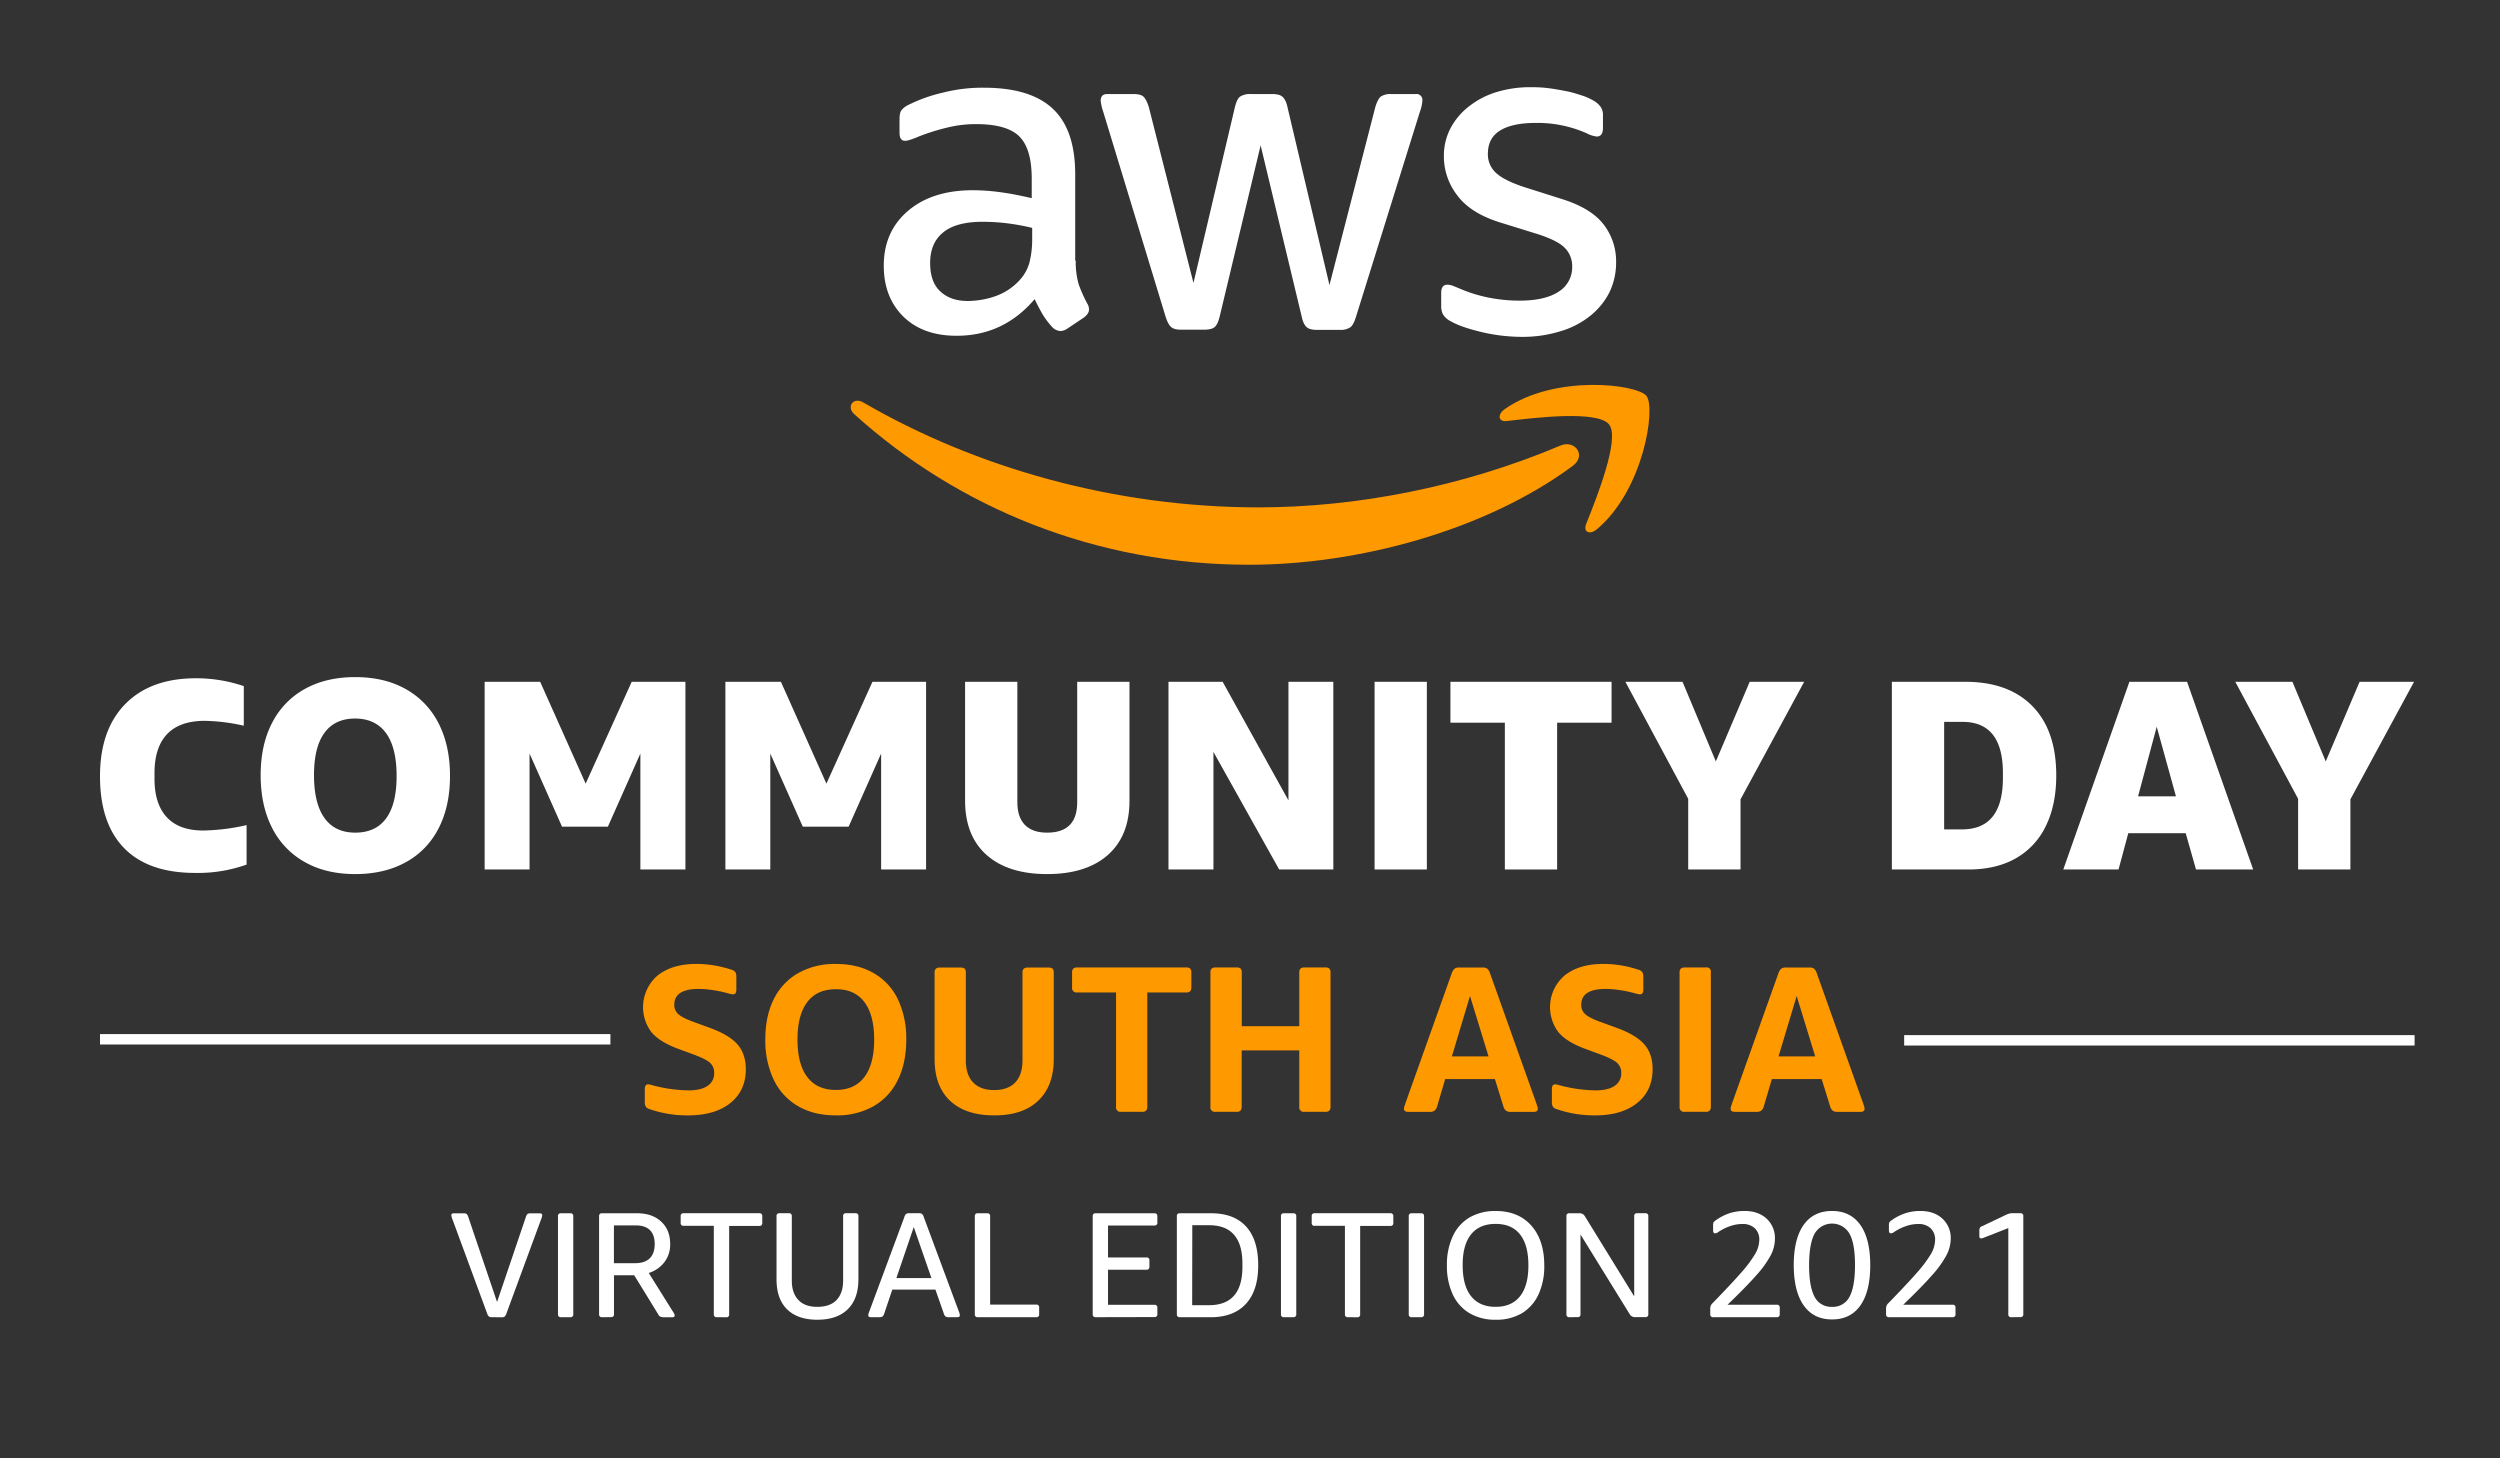 <svg id="Layer_1" data-name="Layer 1" xmlns="http://www.w3.org/2000/svg" viewBox="0 0 1200 700"><rect x="0" y="0" width="1200" height="700" fill="#333333" stroke="none"/><path d="M330.3,535.38a54.68,54.68,0,0,1-18.5-3,3.21,3.21,0,0,1-1.8-1.15,4.34,4.34,0,0,1-.5-2.35v-6.1c0-1.53.54-2.3,1.6-2.3a4.92,4.92,0,0,1,.8.1,10.28,10.28,0,0,1,1.1.3,70.68,70.68,0,0,0,17.5,2.5c3.94,0,7-.71,9.1-2.15a7,7,0,0,0,3.2-6.15,6.35,6.35,0,0,0-1.95-4.9c-1.3-1.2-3.91-2.53-7.85-4l-7.6-2.8q-8.89-3.3-12.8-8.05a20,20,0,0,1,3-27.05q7-5.59,18.65-5.6a53.92,53.92,0,0,1,16.9,2.8,3.19,3.19,0,0,1,1.8,1.15,4.28,4.28,0,0,1,.5,2.35v6c0,1.54-.53,2.3-1.6,2.3a11.15,11.15,0,0,1-2.1-.4,56.07,56.07,0,0,0-7.4-1.6,47.32,47.32,0,0,0-6.9-.6q-11.79,0-11.8,7.6a5.86,5.86,0,0,0,2.05,4.6q2.06,1.8,7.65,3.8l7.4,2.7q9.3,3.4,13.25,7.95T358,513.18q0,10.3-7.4,16.25T330.3,535.38Z" style="fill:#f90"/><path d="M401.2,535.38q-10.59,0-18.25-4.5a29,29,0,0,1-11.6-12.7,43.79,43.79,0,0,1-4-19.2q0-11.4,4.15-19.55A29.18,29.18,0,0,1,383.3,467a35.85,35.85,0,0,1,17.9-4.3q10.6,0,18.25,4.45a28.68,28.68,0,0,1,11.6,12.65A43.71,43.71,0,0,1,435,499q0,11.4-4.15,19.6a28.91,28.91,0,0,1-11.75,12.5A35.69,35.69,0,0,1,401.2,535.38Zm0-12.2q9,0,13.7-6.2t4.7-18q0-11.79-4.7-18t-13.7-6.15q-9,0-13.7,6.15t-4.7,18q0,11.81,4.7,18T401.2,523.18Z" style="fill:#f90"/><path d="M477.2,535.38q-13.69,0-21.15-7t-7.45-20.15v-41.3a2.58,2.58,0,0,1,.6-1.95,2.78,2.78,0,0,1,1.9-.55h10a2.77,2.77,0,0,1,1.95.55,2.72,2.72,0,0,1,.55,1.95v42q0,7,3.5,10.65t10.1,3.65q6.6,0,10.1-3.65t3.5-10.65v-42a2.58,2.58,0,0,1,.6-1.95,2.78,2.78,0,0,1,1.9-.55h10a2.77,2.77,0,0,1,1.95.55,2.72,2.72,0,0,1,.55,1.95v41.4q0,12.9-7.45,20T477.2,535.38Z" style="fill:#f90"/><path d="M538.2,533.68a2.16,2.16,0,0,1-2.5-2.5v-54.8H517.1a2.16,2.16,0,0,1-2.5-2.5v-7a2.58,2.58,0,0,1,.6-1.95,2.78,2.78,0,0,1,1.9-.55h52.2a2.77,2.77,0,0,1,2,.55,2.72,2.72,0,0,1,.55,1.95v7a2.73,2.73,0,0,1-.55,1.9,2.58,2.58,0,0,1-2,.6H550.7v54.8a2.73,2.73,0,0,1-.55,1.9,2.58,2.58,0,0,1-1.95.6Z" style="fill:#f90"/><path d="M583.5,533.68a2.16,2.16,0,0,1-2.5-2.5v-64.3a2.58,2.58,0,0,1,.6-1.95,2.78,2.78,0,0,1,1.9-.55h10a2.77,2.77,0,0,1,2,.55,2.72,2.72,0,0,1,.55,1.95v25.7h27.6v-25.7a2.58,2.58,0,0,1,.6-1.95,2.78,2.78,0,0,1,1.9-.55h10a2.77,2.77,0,0,1,1.95.55,2.72,2.72,0,0,1,.55,1.95v64.3a2.73,2.73,0,0,1-.55,1.9,2.58,2.58,0,0,1-1.95.6h-10a2.16,2.16,0,0,1-2.5-2.5v-27H596v27a2.73,2.73,0,0,1-.55,1.9,2.58,2.58,0,0,1-2,.6Z" style="fill:#f90"/><path d="M675.9,533.68c-1.34,0-2-.5-2-1.5a4,4,0,0,1,.25-1.25c.16-.5.35-1,.55-1.65L696.9,467a6.25,6.25,0,0,1,.85-1.55,2.78,2.78,0,0,1,1-.8,4.73,4.73,0,0,1,1.7-.25h11.1a3.74,3.74,0,0,1,2.35.6,4.39,4.39,0,0,1,1.25,2l22.2,62.3c.2.6.38,1.15.55,1.65a4,4,0,0,1,.25,1.25c0,1-.67,1.5-2,1.5h-11a3.77,3.77,0,0,1-2.25-.55,4,4,0,0,1-1.25-2l-4.1-13.2H693.7l-3.9,13.2a4.1,4.1,0,0,1-1.25,2,4,4,0,0,1-2.35.55Zm38.6-26.6-8.9-29-8.7,29Z" style="fill:#f90"/><path d="M765.7,535.38a54.64,54.64,0,0,1-18.5-3,3.14,3.14,0,0,1-1.8-1.15,4.25,4.25,0,0,1-.5-2.35v-6.1c0-1.53.53-2.3,1.6-2.3a5.05,5.05,0,0,1,.8.1,11,11,0,0,1,1.1.3,70.62,70.62,0,0,0,17.5,2.5c3.93,0,7-.71,9.1-2.15a7,7,0,0,0,3.2-6.15,6.35,6.35,0,0,0-2-4.9q-1.95-1.8-7.85-4l-7.6-2.8q-8.91-3.3-12.8-8.05a20,20,0,0,1,3-27.05q6.94-5.59,18.65-5.6a54,54,0,0,1,16.9,2.8,3.26,3.26,0,0,1,1.8,1.15,4.37,4.37,0,0,1,.5,2.35v6c0,1.54-.54,2.3-1.6,2.3a10.88,10.88,0,0,1-2.1-.4,56.78,56.78,0,0,0-7.4-1.6,47.55,47.55,0,0,0-6.9-.6q-11.8,0-11.8,7.6a5.83,5.83,0,0,0,2,4.6q2,1.8,7.65,3.8l7.4,2.7q9.3,3.4,13.25,7.95t3.95,11.85q0,10.3-7.4,16.25T765.7,535.38Z" style="fill:#f90"/><path d="M808.7,533.68a2.16,2.16,0,0,1-2.5-2.5v-64.3a2.58,2.58,0,0,1,.6-1.95,2.78,2.78,0,0,1,1.9-.55h10a2.07,2.07,0,0,1,2.5,2.5v64.3a2.78,2.78,0,0,1-.55,1.9,2.58,2.58,0,0,1-1.95.6Z" style="fill:#f90"/><path d="M832.7,533.68c-1.34,0-2-.5-2-1.5a4,4,0,0,1,.25-1.25c.16-.5.35-1,.55-1.65L853.7,467a5.94,5.94,0,0,1,.85-1.55,2.78,2.78,0,0,1,1.05-.8,4.69,4.69,0,0,1,1.7-.25h11.1a3.76,3.76,0,0,1,2.35.6,4.47,4.47,0,0,1,1.25,2l22.2,62.3.55,1.65a4.35,4.35,0,0,1,.25,1.25c0,1-.67,1.5-2,1.5H882a3.77,3.77,0,0,1-2.25-.55,4,4,0,0,1-1.25-2l-4.1-13.2H850.5l-3.9,13.2a4.1,4.1,0,0,1-1.25,2,4,4,0,0,1-2.35.55Zm38.6-26.6-8.9-29-8.7,29Z" style="fill:#f90"/><path d="M516.36,125.1a38.7,38.7,0,0,0,1.4,11.35,69.46,69.46,0,0,0,4.08,9.18,5.52,5.52,0,0,1,.89,2.93c0,1.28-.76,2.55-2.42,3.83l-8,5.35a6.07,6.07,0,0,1-3.31,1.15,5.87,5.87,0,0,1-3.83-1.79,40,40,0,0,1-4.59-6c-1.27-2.17-2.55-4.59-3.95-7.52q-14.93,17.6-37.48,17.59c-10.71,0-19.26-3.06-25.5-9.18s-9.44-14.28-9.44-24.48c0-10.83,3.83-19.63,11.6-26.26s18.11-9.94,31.24-9.94a100.43,100.43,0,0,1,13.51,1c4.72.63,9.57,1.65,14.67,2.8V85.83c0-9.69-2-16.44-6-20.39s-11-5.87-20.78-5.87a57.92,57.92,0,0,0-13.77,1.66,103.33,103.33,0,0,0-13.77,4.33,34.8,34.8,0,0,1-4.46,1.66,8,8,0,0,1-2,.38c-1.78,0-2.68-1.27-2.68-3.95V57.4c0-2,.26-3.57.9-4.46a9.55,9.55,0,0,1,3.57-2.68,73.53,73.53,0,0,1,16.06-5.73,77.22,77.22,0,0,1,19.89-2.43c15.17,0,26.26,3.45,33.4,10.33S516.1,69.77,516.1,83.79V125.1ZM464.6,144.48a41.33,41.33,0,0,0,13.13-2.29A28.43,28.43,0,0,0,489.84,134a20.36,20.36,0,0,0,4.34-8.16,46.05,46.05,0,0,0,1.27-11.09v-5.36a107.17,107.17,0,0,0-11.73-2.17,96,96,0,0,0-12-.76c-8.54,0-14.79,1.66-19,5.1s-6.25,8.28-6.25,14.66c0,6,1.53,10.45,4.72,13.51S458.73,144.48,464.6,144.48ZM567,158.25c-2.29,0-3.82-.38-4.84-1.27s-1.91-2.55-2.68-5l-30-98.55a22.71,22.71,0,0,1-1.15-5.1c0-2,1-3.19,3.06-3.19h12.5c2.42,0,4.08.39,5,1.28s1.79,2.55,2.55,5l21.42,84.4,19.89-84.4c.64-2.55,1.4-4.21,2.42-5a8.74,8.74,0,0,1,5.1-1.28h10.2c2.42,0,4.08.39,5.1,1.28s1.91,2.55,2.42,5l20.15,85.42,22-85.42c.77-2.55,1.66-4.21,2.55-5a8.28,8.28,0,0,1,5-1.28h11.86a2.84,2.84,0,0,1,3.19,3.19,12.38,12.38,0,0,1-.26,2,17.3,17.3,0,0,1-.89,3.19l-30.72,98.55q-1.15,3.83-2.68,5a8.13,8.13,0,0,1-4.85,1.28h-11c-2.42,0-4.08-.38-5.1-1.28s-1.91-2.55-2.42-5.1L605.1,69.77l-19.64,82.11c-.64,2.55-1.4,4.2-2.42,5.1s-2.81,1.27-5.1,1.27Zm163.83,3.44a84.3,84.3,0,0,1-19.63-2.29c-6.37-1.53-11.35-3.19-14.66-5.1a9.18,9.18,0,0,1-4-3.57,9,9,0,0,1-.77-3.57v-6.5c0-2.68,1-4,2.93-4a7.12,7.12,0,0,1,2.3.39c.76.25,1.91.76,3.19,1.27a69.41,69.41,0,0,0,14,4.46,76.54,76.54,0,0,0,15.17,1.53c8,0,14.28-1.4,18.62-4.2A13.76,13.76,0,0,0,754.65,128a12.39,12.39,0,0,0-3.45-8.92c-2.29-2.42-6.63-4.59-12.87-6.63l-18.49-5.74c-9.31-2.93-16.19-7.26-20.4-13a30.36,30.36,0,0,1-6.37-18.49,28.33,28.33,0,0,1,3.44-14.15,32.59,32.59,0,0,1,9.18-10.45A40.27,40.27,0,0,1,719,44,55.54,55.54,0,0,1,735,41.85a64.29,64.29,0,0,1,8.54.51c2.94.38,5.61.89,8.29,1.4s5,1.28,7.27,2a27.73,27.73,0,0,1,5.35,2.3,11.12,11.12,0,0,1,3.83,3.18,6.92,6.92,0,0,1,1.14,4.21v6c0,2.68-1,4.08-2.93,4.08A13.2,13.2,0,0,1,761.66,64a58.42,58.42,0,0,0-24.48-5c-7.27,0-13,1.15-17,3.57s-6,6.12-6,11.35a12,12,0,0,0,3.82,9c2.55,2.42,7.27,4.84,14,7l18.1,5.74c9.18,2.93,15.81,7,19.76,12.24a28.81,28.81,0,0,1,5.87,17.85,32.77,32.77,0,0,1-3.32,14.79,34.29,34.29,0,0,1-9.3,11.22A41.35,41.35,0,0,1,749,159,60.81,60.81,0,0,1,730.8,161.69Z" style="fill:#fff"/><path d="M754.9,223.65C713,254.64,652,271.08,599.61,271.08c-73.43,0-139.6-27.15-189.58-72.29-3.95-3.57-.38-8.41,4.34-5.61,54.05,31.37,120.73,50.36,189.71,50.36,46.53,0,97.66-9.69,144.7-29.58C755.79,210.78,761.78,218.55,754.9,223.65Zm17.47-19.88c-5.36-6.89-35.45-3.32-49.09-1.66-4.08.51-4.72-3.06-1-5.74,24-16.83,63.37-12,68-6.37s-1.28,45.13-23.72,64c-3.44,2.93-6.76,1.4-5.23-2.42C766.37,239,777.72,210.52,772.37,203.77Z" style="fill:#f90"/><path d="M118.36,415a69.57,69.57,0,0,1-24.7,4q-22.36,0-34-11.83T48,372.63q0-22.36,12.15-34.71t33.87-12.35a70.89,70.89,0,0,1,23,3.77v19A91.48,91.48,0,0,0,98.34,346q-12,0-18.07,6.31t-6.11,18.65v2.86q0,12.09,5.91,18.46t17.49,6.37a100.1,100.1,0,0,0,20.8-2.6Z" style="fill:#fff"/><path d="M170.49,419.56q-14.18,0-24.44-5.91a38.67,38.67,0,0,1-15.6-16.58q-5.34-10.67-5.33-25,0-14.69,5.59-25.28a38.42,38.42,0,0,1,15.79-16.19q10.2-5.59,24-5.59,14.16,0,24.44,5.85a38.71,38.71,0,0,1,15.66,16.51q5.4,10.66,5.4,25.09,0,14.69-5.59,25.35A38,38,0,0,1,194.54,414Q184.27,419.56,170.49,419.56Zm0-19.89q9.87,0,14.88-6.89t5-20.28q0-13.65-5.07-20.6t-14.82-7q-9.75,0-14.76,6.89t-5,20.28q0,13.51,5,20.54T170.49,399.67Z" style="fill:#fff"/><path d="M307.38,417.35V361.71l-15.6,35.1h-22l-15.6-35.1v55.64H232.63V327.26h26.65l21.84,48.88,22.1-48.88H329v90.09Z" style="fill:#fff"/><path d="M422.94,417.35V361.71l-15.6,35.1h-22l-15.6-35.1v55.64H348.19V327.26h26.65l21.84,48.88,22.1-48.88h25.74v90.09Z" style="fill:#fff"/><path d="M502.63,419.56q-18.72,0-29.05-9.16t-10.34-26.07V327.26h25.09v57.85q0,7.15,3.64,10.86t10.66,3.7q14.43,0,14.43-14.56V327.26h25.09v57.2q0,16.77-10.4,25.94T502.63,419.56Z" style="fill:#fff"/><path d="M582.45,360.93v56.42H560.87V327.26h26l31.59,56.94V327.26H640v90.09H614Z" style="fill:#fff"/><path d="M659.8,417.35V327.26h25.09v90.09Z" style="fill:#fff"/><path d="M722.33,417.35V346.89H696.2V327.26h77.35v19.63H747.42v70.46Z" style="fill:#fff"/><path d="M810.34,417.35V383.42l-30.16-56.16h27.43l16,38.22,16.25-38.22H866l-30.55,56.42v33.67Z" style="fill:#fff"/><path d="M908.1,417.35V327.26h35.23q20.79,0,32.24,11.7T987,372.24q0,14.17-5.07,24.38a35.06,35.06,0,0,1-14.5,15.46q-9.42,5.28-22.55,5.27Zm25.09-70.85v51.61h8.58q19.62,0,19.63-24.7v-2.34q0-24.57-19.37-24.57Z" style="fill:#fff"/><path d="M1054.08,417.35l-4.94-17.42h-27.56l-4.68,17.42H990.38l31.73-90.09h27.68l31.73,90.09Zm-27.81-35.1h18.19l-9.23-33.41Z" style="fill:#fff"/><path d="M1103.09,417.35V383.42l-30.16-56.16h27.43l16,38.22,16.25-38.22h26.13l-30.55,56.42v33.67Z" style="fill:#fff"/><path d="M236.22,632.25a2.58,2.58,0,0,1-1.59-.36,4,4,0,0,1-.86-1.58L217.07,585a6.39,6.39,0,0,1-.44-1.66c0-.62.39-.94,1.16-.94h4.68a2.54,2.54,0,0,1,1.54.33,3.72,3.72,0,0,1,.83,1.62l13.75,40.61,13.76-40.61a3.74,3.74,0,0,1,.82-1.62,2.57,2.57,0,0,1,1.55-.33h4.39c.77,0,1.16.32,1.16.94a6.39,6.39,0,0,1-.44,1.66l-16.7,45.36a4,4,0,0,1-.86,1.58,2.58,2.58,0,0,1-1.59.36Z" style="fill:#fff"/><path d="M269.27,632.25a1.27,1.27,0,0,1-1.44-1.44v-47a1.27,1.27,0,0,1,1.44-1.44h4.46a1.27,1.27,0,0,1,1.44,1.44v47a1.27,1.27,0,0,1-1.44,1.44Z" style="fill:#fff"/><path d="M289,632.25a1.27,1.27,0,0,1-1.44-1.44v-47a1.27,1.27,0,0,1,1.44-1.44h16.78q7.28,0,11.59,4t4.32,10.76a14,14,0,0,1-2.7,8.61,15.22,15.22,0,0,1-7.59,5.29L323.27,630a2.78,2.78,0,0,1,.57,1.44.76.76,0,0,1-.29.61,1.14,1.14,0,0,1-.79.25h-4A5,5,0,0,1,317,632a1.81,1.81,0,0,1-.9-.86l-11.67-19h-9.72v18.65a1.27,1.27,0,0,1-1.44,1.44Zm15.84-25.92q4.62,0,7-2.3t2.42-6.84c0-3-.77-5.22-2.31-6.74s-3.81-2.26-6.84-2.26H294.68v18.14Z" style="fill:#fff"/><path d="M344.07,632.25a1.27,1.27,0,0,1-1.44-1.44V588.4H328.16a1.27,1.27,0,0,1-1.44-1.44v-3.17a1.27,1.27,0,0,1,1.44-1.44h36.29a1.27,1.27,0,0,1,1.44,1.44V587a1.27,1.27,0,0,1-1.44,1.44H350v42.41a1.27,1.27,0,0,1-1.44,1.44Z" style="fill:#fff"/><path d="M392.38,633.47q-9.5,0-14.58-5T372.73,614V583.79a1.27,1.27,0,0,1,1.44-1.44h4.46a1.27,1.27,0,0,1,1.44,1.44v30.89q0,6,3.17,9.33t9.14,3.27q6,0,9.15-3.27t3.17-9.33V583.79a1.27,1.27,0,0,1,1.44-1.44h4.46a1.27,1.27,0,0,1,1.44,1.44V614q0,9.36-5.08,14.4T392.38,633.47Z" style="fill:#fff"/><path d="M418,632.25c-.82,0-1.23-.31-1.23-.94a5.8,5.8,0,0,1,.43-1.65l16.85-45.36a3.28,3.28,0,0,1,.9-1.62,2.77,2.77,0,0,1,1.55-.33H441a2.77,2.77,0,0,1,1.55.33,3.28,3.28,0,0,1,.9,1.62l16.85,45.36a5.47,5.47,0,0,1,.43,1.65c0,.63-.41.94-1.22.94h-4.11a2.83,2.83,0,0,1-1.54-.32,3.22,3.22,0,0,1-.9-1.62L449,619H428.31l-3.81,11.31a3.38,3.38,0,0,1-.9,1.62,2.89,2.89,0,0,1-1.55.32Zm29.08-18.79L438.61,589l-8.35,24.48Z" style="fill:#fff"/><path d="M469.35,632.25a1.27,1.27,0,0,1-1.44-1.44v-47a1.27,1.27,0,0,1,1.44-1.44h4.47a1.27,1.27,0,0,1,1.44,1.44V626.2h22.1a1.27,1.27,0,0,1,1.44,1.44v3.17a1.27,1.27,0,0,1-1.44,1.44Z" style="fill:#fff"/><path d="M525.94,632.25a1.27,1.27,0,0,1-1.44-1.44v-47a1.27,1.27,0,0,1,1.44-1.44h28.15a1.27,1.27,0,0,1,1.44,1.44v3a1.27,1.27,0,0,1-1.44,1.44H531.85v15.33h18.43a1.27,1.27,0,0,1,1.44,1.44v3a1.27,1.27,0,0,1-1.44,1.44H531.85v16.85h22.24a1.27,1.27,0,0,1,1.44,1.44v3a1.27,1.27,0,0,1-1.44,1.44Z" style="fill:#fff"/><path d="M566.33,632.25a1.27,1.27,0,0,1-1.44-1.44v-47a1.27,1.27,0,0,1,1.44-1.44h15q11,0,16.81,6.38t5.8,18.61q0,12.09-5.91,18.5t-16.92,6.41Zm5.91-5.76h8.06q16.05,0,16.06-18.36v-1.66q0-9.13-4-13.75t-12-4.61h-8.06Z" style="fill:#fff"/><path d="M616.3,632.25a1.27,1.27,0,0,1-1.44-1.44v-47a1.27,1.27,0,0,1,1.44-1.44h4.46a1.28,1.28,0,0,1,1.45,1.44v47a1.28,1.28,0,0,1-1.45,1.44Z" style="fill:#fff"/><path d="M647,632.25a1.27,1.27,0,0,1-1.44-1.44V588.4H631.06a1.27,1.27,0,0,1-1.44-1.44v-3.17a1.27,1.27,0,0,1,1.44-1.44h36.29a1.27,1.27,0,0,1,1.44,1.44V587a1.27,1.27,0,0,1-1.44,1.44H652.88v42.41a1.27,1.27,0,0,1-1.44,1.44Z" style="fill:#fff"/><path d="M677.64,632.25a1.27,1.27,0,0,1-1.44-1.44v-47a1.27,1.27,0,0,1,1.44-1.44h4.47a1.27,1.27,0,0,1,1.44,1.44v47a1.27,1.27,0,0,1-1.44,1.44Z" style="fill:#fff"/><path d="M717.89,633.47a24,24,0,0,1-12.63-3.2,20.39,20.39,0,0,1-8-9.07,32.43,32.43,0,0,1-2.74-13.86,32,32,0,0,1,2.85-14,20.12,20.12,0,0,1,8.1-9,24.29,24.29,0,0,1,12.45-3.06q10.88,0,17.1,7t6.23,19.12a32.07,32.07,0,0,1-2.84,14.07,20.51,20.51,0,0,1-8.1,9A24,24,0,0,1,717.89,633.47Zm0-6.19q7.71,0,11.74-5.11t4-14.83q0-9.72-4-14.8t-11.74-5.07q-7.77,0-11.81,5.07t-4,14.8q0,9.79,4.07,14.87T717.89,627.28Z" style="fill:#fff"/><path d="M753.32,632.25a1.27,1.27,0,0,1-1.44-1.44v-47a1.27,1.27,0,0,1,1.44-1.44h4.6a2.86,2.86,0,0,1,2.74,1.3l23.76,38.59V583.79a1.27,1.27,0,0,1,1.44-1.44h3.89a1.27,1.27,0,0,1,1.44,1.44v47a1.27,1.27,0,0,1-1.44,1.44h-4.68a2.94,2.94,0,0,1-2.74-1.3l-23.69-38.37v38.23a1.27,1.27,0,0,1-1.44,1.44Z" style="fill:#fff"/><path d="M822.36,632.25a1.27,1.27,0,0,1-1.44-1.44v-2.74a3.32,3.32,0,0,1,1-2.44q9-9.23,13.72-14.62a59.15,59.15,0,0,0,6.76-9,13.86,13.86,0,0,0,2.06-6.84,7.37,7.37,0,0,0-2.2-5.65,8.35,8.35,0,0,0-5.94-2,17.84,17.84,0,0,0-5.8,1,24,24,0,0,0-5.72,2.84,2.88,2.88,0,0,1-1.51.65c-.68,0-1-.5-1-1.51V588a2.65,2.65,0,0,1,.22-1.26,3.32,3.32,0,0,1,1.08-1,24.12,24.12,0,0,1,6.58-3.39,23.52,23.52,0,0,1,7.24-1.08q6.55,0,10.55,3.68a12.56,12.56,0,0,1,4,9.72,17.3,17.3,0,0,1-1.94,7.74,47.89,47.89,0,0,1-6.73,9.43q-4.8,5.5-14.08,14.43h23.62a1.27,1.27,0,0,1,1.44,1.44v3.1a1.27,1.27,0,0,1-1.44,1.44Z" style="fill:#fff"/><path d="M879.39,633.33q-8.86,0-13.61-6.73T861,607.27q0-12.54,4.71-19.26t13.65-6.74q8.85,0,13.6,6.7t4.76,19.3q0,12.6-4.72,19.33T879.39,633.33Zm0-6.05a8.89,8.89,0,0,0,8.35-4.79q2.65-4.79,2.66-15.22t-2.66-15.12a9.64,9.64,0,0,0-16.71,0q-2.65,4.82-2.66,15.12T871,622.46A8.9,8.9,0,0,0,879.39,627.28Z" style="fill:#fff"/><path d="M906.75,632.25a1.27,1.27,0,0,1-1.44-1.44v-2.74a3.31,3.31,0,0,1,1-2.44q9-9.23,13.72-14.62a60,60,0,0,0,6.77-9,13.85,13.85,0,0,0,2.05-6.84,7.34,7.34,0,0,0-2.2-5.65,8.33,8.33,0,0,0-5.94-2,17.83,17.83,0,0,0-5.79,1,24.3,24.3,0,0,0-5.73,2.84,2.85,2.85,0,0,1-1.51.65c-.67,0-1-.5-1-1.51V588a2.78,2.78,0,0,1,.22-1.26,3.32,3.32,0,0,1,1.08-1,24.17,24.17,0,0,1,6.59-3.39,23.4,23.4,0,0,1,7.23-1.08q6.56,0,10.55,3.68a12.53,12.53,0,0,1,4,9.72,17.32,17.32,0,0,1-2,7.74,47.47,47.47,0,0,1-6.73,9.43q-4.78,5.5-14.07,14.43H937.2a1.27,1.27,0,0,1,1.44,1.44v3.1a1.27,1.27,0,0,1-1.44,1.44Z" style="fill:#fff"/><path d="M965.43,632.25a1.27,1.27,0,0,1-1.44-1.44V589.48L952.47,594a3.85,3.85,0,0,1-1.52.43c-.57,0-.86-.34-.86-1v-2.52a3.59,3.59,0,0,1,.22-1.47,1.56,1.56,0,0,1,.86-.76l11.66-5.54a11.38,11.38,0,0,1,1.73-.65,5.89,5.89,0,0,1,1.44-.15h3.75a1.27,1.27,0,0,1,1.44,1.44v47a1.27,1.27,0,0,1-1.44,1.44Z" style="fill:#fff"/><line x1="48" y1="498.86" x2="293" y2="498.86" style="fill:none;stroke:#fff;stroke-miterlimit:10;stroke-width:5px"/><line x1="914" y1="499.36" x2="1159" y2="499.36" style="fill:none;stroke:#fff;stroke-miterlimit:10;stroke-width:5px"/></svg>